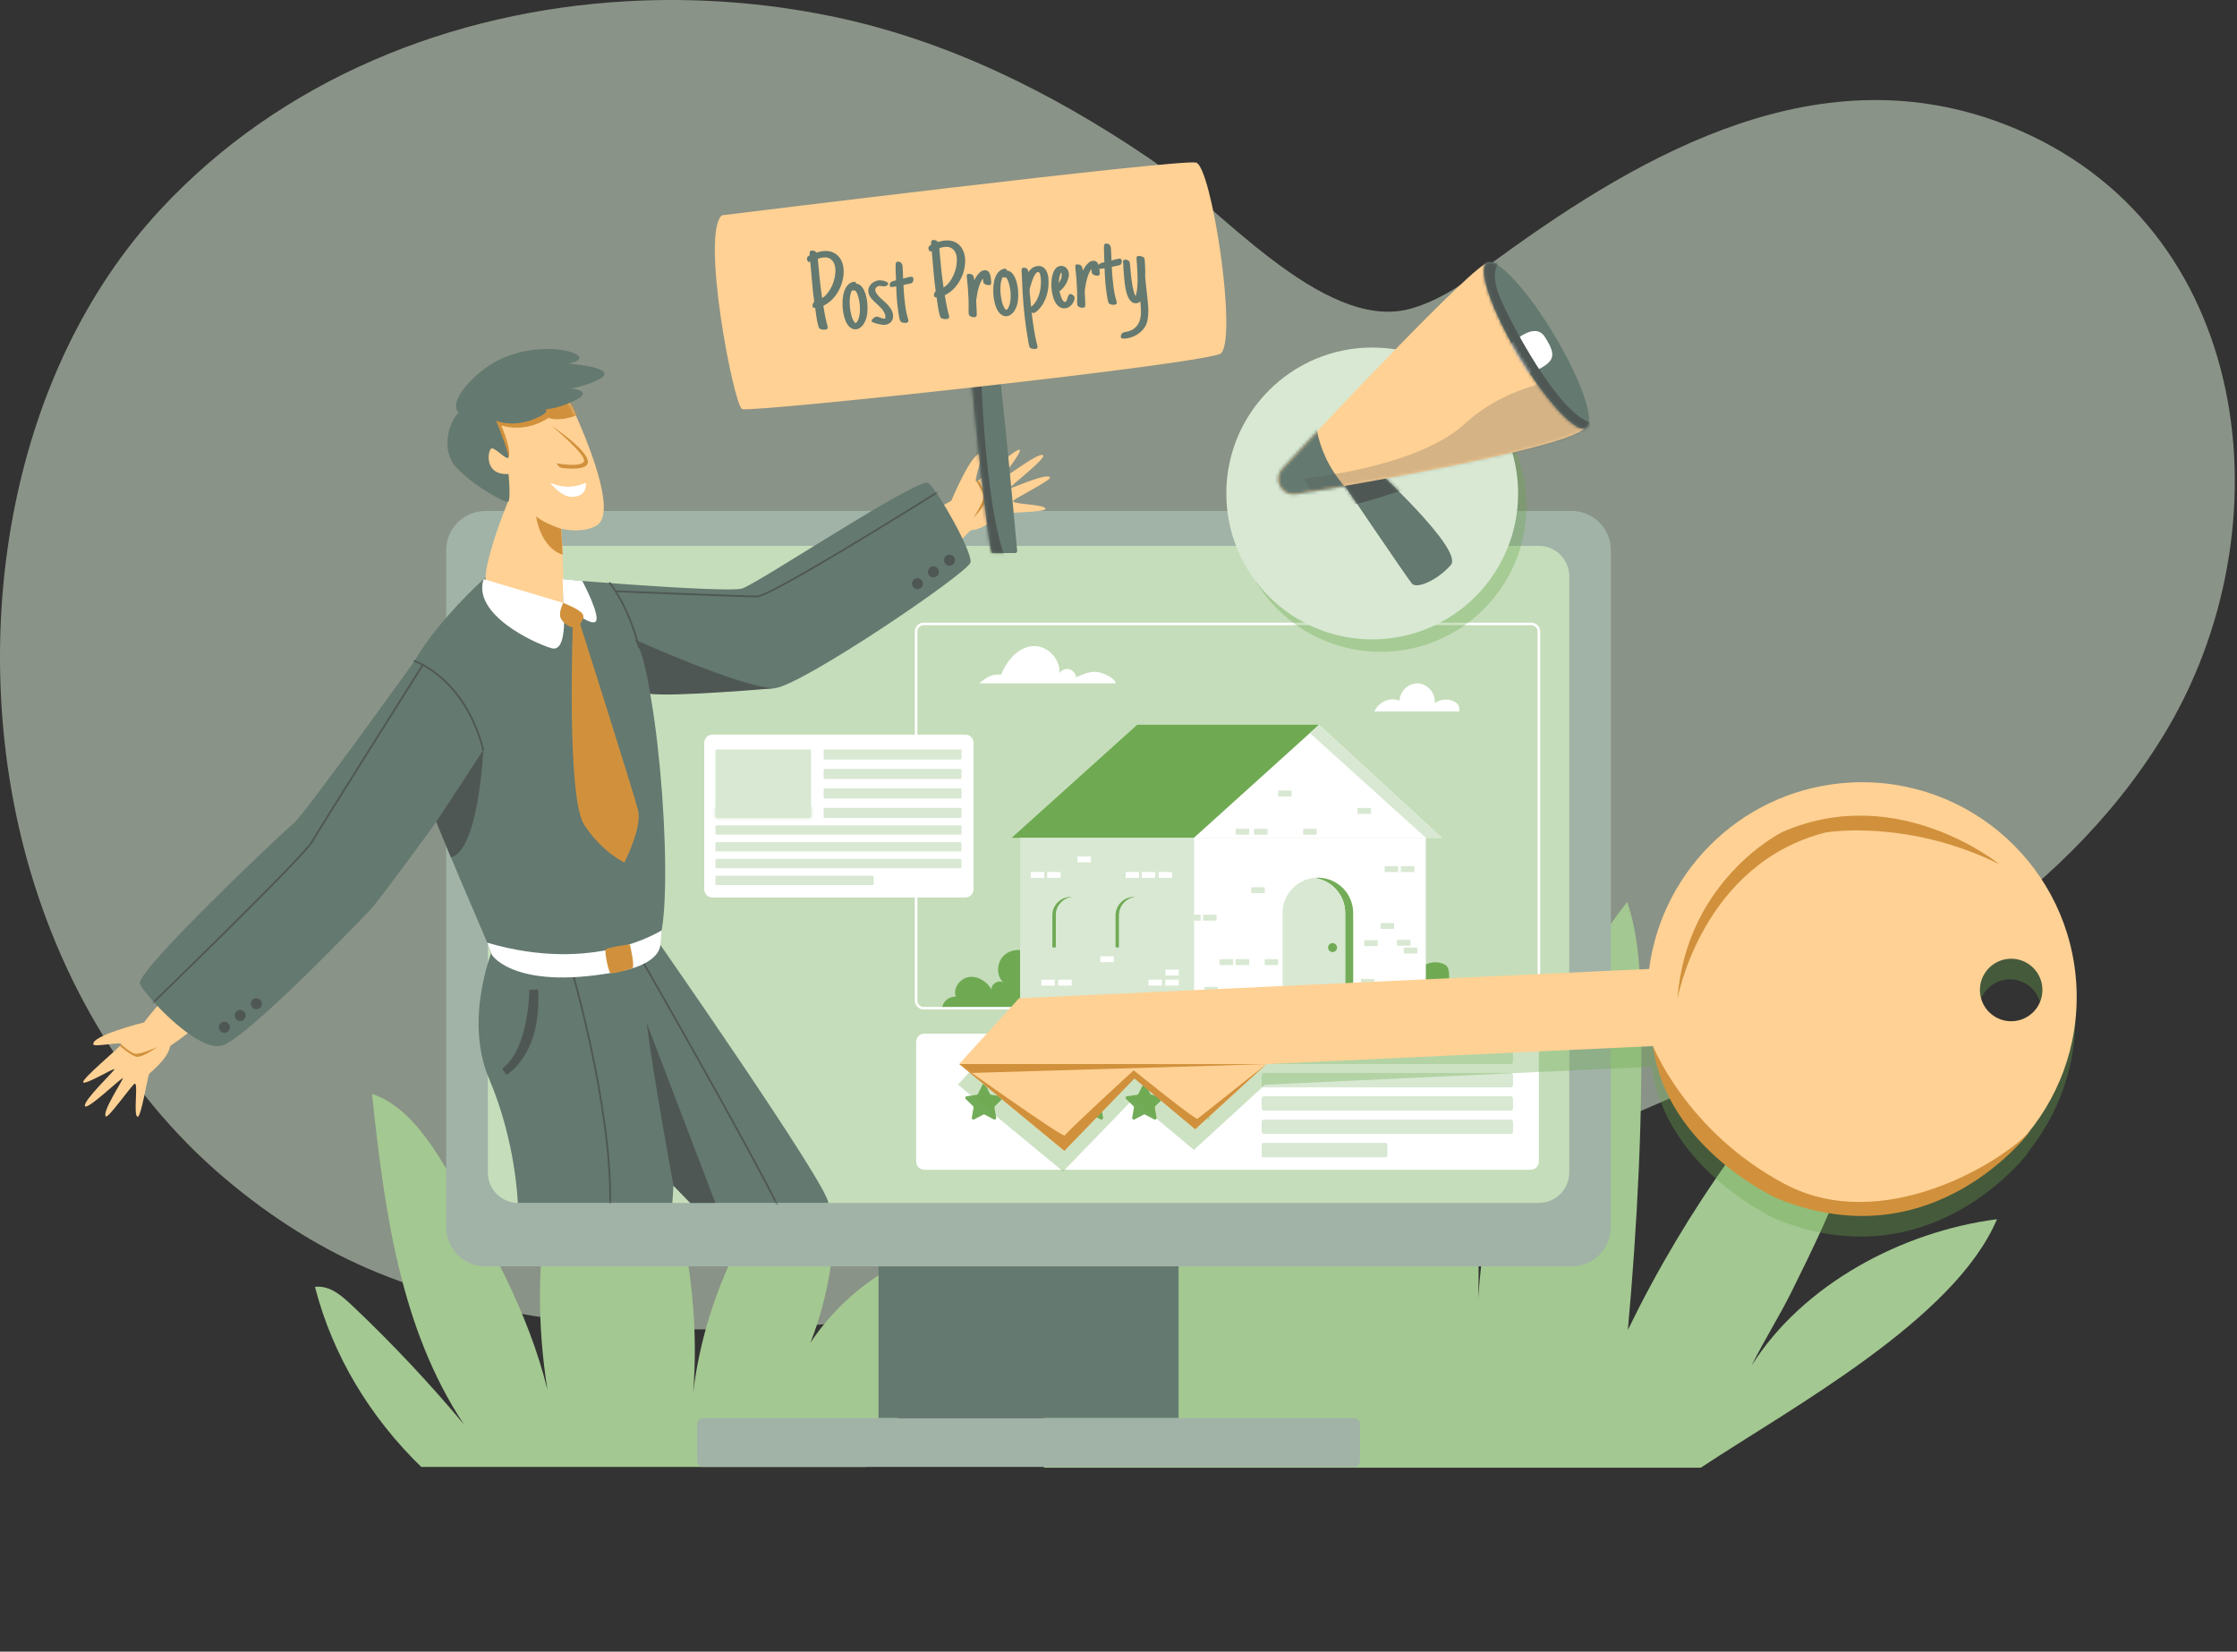 <svg width="680" height="502" viewBox="0 0 680 502" fill="none" xmlns="http://www.w3.org/2000/svg">
<rect x="0" y="0" width="680" height="502" fill="#333333" stroke="none"/>
<path d="M190.604 0.374C137.468 3.342 85.591 24.018 48.743 63.719C2.918 113.093 -8.993 190.04 6.316 253.916C15.904 293.933 36.808 331.49 68.424 358.226C82.421 370.063 98.096 380.065 115.117 386.953C183.54 414.654 269.192 403.863 339.234 388.485C400.681 374.997 460.828 355.372 518.03 329.135C571.53 304.597 625.865 275.405 657.568 223.665C696.176 160.657 685.234 67.743 610.214 38.108C553.869 15.852 500.452 45.74 455.649 78.345C447.191 84.501 438.691 91.135 428.594 93.872C402.056 101.066 369.238 61.598 349.064 47.938C319.63 28.005 287.545 12.062 252.526 4.897C232.238 0.753 211.325 -0.784 190.604 0.374Z" fill="#D8E8D2" fill-opacity="0.53"/>
<path d="M128.044 445.863C112.523 430.764 101.161 412.103 95.738 391.14C100.37 390.559 104.135 394.044 107.522 397.256C119.366 408.49 130.56 420.409 141.03 432.936C121.543 403.601 116.81 367.494 113.08 332.472C123.521 335.886 130.9 347.054 136.424 356.549C148.609 377.493 160.671 398.934 166.423 422.472C160.201 383.429 166.827 346.547 184.559 311.209C202.443 344.789 213.833 385.295 210.701 423.21C214.42 392.908 228.967 363.392 251.405 342.687C257.036 369.19 253.229 400.365 238.722 423.249C246.054 403.202 261.49 387.878 281.479 380.387C283.31 401.206 277.566 430.549 263.338 445.858H128.044V445.863Z" fill="#A3C891"/>
<path d="M317.407 446.094H428.461H474.234H517.005C544.599 427.828 594.187 401.062 607.037 370.566C578.127 374.317 547.955 390.398 532.434 415.078C536.347 407.18 540.777 400.316 544.69 392.419C557.217 367.134 570.054 340.48 568.923 312.286C551.425 320.879 537.531 335.805 526.167 351.645C514.261 368.238 503.77 385.843 494.841 404.21C497.742 371.835 499.43 339.408 498.825 306.908C498.618 295.844 498.177 284.594 494.636 274.111C466.498 310.478 450.372 356.566 448.965 402.527C451.638 360.089 443.73 318.742 425.475 280.336C419.5 290.66 413.41 303.04 408.398 313.863C389.875 353.867 306.983 403.255 317.407 446.094Z" fill="#A3C891"/>
<path d="M358.258 365.615H267.059V431.023H358.258V365.615Z" fill="#647970"/>
<path d="M477.739 384.905H147.57C140.976 384.905 135.633 379.559 135.633 372.968V167.241C135.633 160.647 140.979 155.304 147.57 155.304H477.739C484.332 155.304 489.676 160.65 489.676 167.241V372.97C489.679 379.561 484.332 384.905 477.739 384.905Z" fill="#A1B3A7"/>
<path d="M467.779 365.614H157.531C152.429 365.614 148.293 361.478 148.293 356.376V175.151C148.293 170.049 152.429 165.914 157.531 165.914H467.779C472.881 165.914 477.017 170.049 477.017 175.151V356.376C477.017 361.478 472.881 365.614 467.779 365.614Z" fill="#C5DDBA"/>
<path d="M411.612 445.863H213.693C212.698 445.863 211.891 445.056 211.891 444.06V432.826C211.891 431.831 212.698 431.024 213.693 431.024H411.612C412.608 431.024 413.415 431.831 413.415 432.826V444.06C413.415 445.056 412.608 445.863 411.612 445.863Z" fill="#A1B3A7"/>
<path d="M465.268 355.547H281.001C279.613 355.547 278.484 354.422 278.484 353.031V316.674C278.484 315.286 279.61 314.158 281.001 314.158H465.268C466.656 314.158 467.784 315.283 467.784 316.674V353.031C467.784 354.422 466.659 355.547 465.268 355.547Z" fill="white"/>
<path d="M443.573 216.251H417.766C419.09 213.344 422.459 211.783 425.435 212.946C425.488 210.05 428.278 207.499 431.168 207.703C434.059 207.908 436.459 210.828 436.103 213.703C437.629 212.689 439.623 212.285 441.341 212.92C443.061 213.554 443.751 214.427 443.573 216.251Z" fill="white"/>
<path d="M339.194 207.694H297.68C299.822 205.908 301.553 204.713 304.319 205.058C306.063 200.633 309.768 196.317 314.525 196.373C318.682 196.423 322.356 200.437 322.038 204.58C322.664 203.619 323.928 203.126 325.037 203.41C326.147 203.694 327.023 204.732 327.111 205.873C328.921 205.04 330.803 204.19 332.796 204.198C334.79 204.211 338.684 205.77 339.194 207.694Z" fill="white"/>
<path d="M459.191 323.408H384.256C383.853 323.408 383.523 323.081 383.523 322.675V319.763C383.523 319.359 383.85 319.03 384.256 319.03H459.191C459.594 319.03 459.924 319.357 459.924 319.763V322.675C459.924 323.078 459.594 323.408 459.191 323.408Z" fill="#D8E8D2"/>
<path d="M459.191 330.492H384.256C383.853 330.492 383.523 330.166 383.523 329.759V326.847C383.523 326.444 383.85 326.115 384.256 326.115H459.191C459.594 326.115 459.924 326.441 459.924 326.847V329.759C459.924 330.166 459.594 330.492 459.191 330.492Z" fill="#D8E8D2"/>
<path d="M459.191 337.579H384.256C383.853 337.579 383.523 337.252 383.523 336.846V333.934C383.523 333.531 383.85 333.202 384.256 333.202H459.191C459.594 333.202 459.924 333.528 459.924 333.934V336.846C459.924 337.252 459.594 337.579 459.191 337.579Z" fill="#D8E8D2"/>
<path d="M459.191 344.664H384.256C383.853 344.664 383.523 344.337 383.523 343.931V341.019C383.523 340.616 383.85 340.286 384.256 340.286H459.191C459.594 340.286 459.924 340.613 459.924 341.019V343.931C459.924 344.335 459.594 344.664 459.191 344.664Z" fill="#D8E8D2"/>
<path d="M421.208 351.75H384.045C383.758 351.75 383.527 351.519 383.527 351.233V347.891C383.527 347.604 383.758 347.373 384.045 347.373H421.208C421.495 347.373 421.726 347.604 421.726 347.891V351.233C421.726 351.519 421.495 351.75 421.208 351.75Z" fill="#D8E8D2"/>
<path d="M299.553 329.69L300.928 332.477C301 332.623 301.141 332.724 301.3 332.748L304.377 333.194C304.783 333.252 304.945 333.751 304.65 334.038L302.426 336.207C302.309 336.321 302.256 336.485 302.282 336.645L302.808 339.708C302.877 340.112 302.452 340.422 302.088 340.231L299.338 338.784C299.195 338.707 299.022 338.707 298.876 338.784L296.126 340.231C295.763 340.422 295.338 340.114 295.407 339.708L295.933 336.645C295.959 336.483 295.906 336.321 295.789 336.207L293.565 334.038C293.27 333.751 293.432 333.252 293.838 333.194L296.915 332.748C297.077 332.724 297.215 332.623 297.286 332.477L298.661 329.69C298.847 329.321 299.373 329.321 299.553 329.69Z" fill="#6AA74D" fill-opacity="0.93"/>
<path d="M315.807 329.69L317.182 332.477C317.254 332.623 317.395 332.724 317.554 332.748L320.631 333.194C321.037 333.252 321.199 333.751 320.904 334.038L318.68 336.207C318.563 336.321 318.51 336.485 318.536 336.645L319.062 339.708C319.131 340.112 318.706 340.422 318.342 340.231L315.592 338.784C315.449 338.707 315.276 338.707 315.13 338.784L312.38 340.231C312.017 340.422 311.592 340.114 311.661 339.708L312.187 336.645C312.213 336.483 312.16 336.321 312.043 336.207L309.819 334.038C309.524 333.751 309.686 333.252 310.092 333.194L313.169 332.748C313.331 332.724 313.469 332.623 313.54 332.477L314.915 329.69C315.101 329.321 315.624 329.321 315.807 329.69Z" fill="#6AA74D" fill-opacity="0.93"/>
<path d="M332.057 329.69L333.432 332.477C333.504 332.623 333.645 332.724 333.804 332.748L336.881 333.194C337.287 333.252 337.449 333.751 337.154 334.038L334.93 336.207C334.813 336.321 334.76 336.485 334.786 336.645L335.312 339.708C335.381 340.112 334.956 340.422 334.592 340.231L331.842 338.784C331.699 338.707 331.526 338.707 331.38 338.784L328.63 340.231C328.267 340.422 327.842 340.114 327.911 339.708L328.437 336.645C328.463 336.483 328.41 336.321 328.293 336.207L326.069 334.038C325.774 333.751 325.936 333.252 326.342 333.194L329.419 332.748C329.581 332.724 329.719 332.623 329.79 332.477L331.165 329.69C331.351 329.321 331.877 329.321 332.057 329.69Z" fill="#6AA74D" fill-opacity="0.93"/>
<path d="M348.311 329.69L349.686 332.477C349.758 332.623 349.899 332.724 350.058 332.748L353.135 333.194C353.541 333.252 353.703 333.751 353.408 334.038L351.183 336.207C351.067 336.321 351.014 336.485 351.04 336.645L351.566 339.708C351.635 340.112 351.21 340.422 350.846 340.231L348.096 338.784C347.953 338.707 347.78 338.707 347.634 338.784L344.884 340.231C344.521 340.422 344.096 340.114 344.165 339.708L344.69 336.645C344.717 336.483 344.664 336.321 344.547 336.207L342.323 334.038C342.028 333.751 342.19 333.252 342.596 333.194L345.673 332.748C345.835 332.724 345.973 332.623 346.044 332.477L347.419 329.69C347.605 329.321 348.131 329.321 348.311 329.69Z" fill="#6AA74D" fill-opacity="0.93"/>
<path d="M364.565 329.69L365.94 332.477C366.012 332.623 366.152 332.724 366.312 332.748L369.388 333.194C369.795 333.252 369.956 333.751 369.662 334.038L367.437 336.207C367.32 336.321 367.267 336.485 367.294 336.645L367.82 339.708C367.889 340.112 367.464 340.422 367.1 340.231L364.35 338.784C364.207 338.707 364.034 338.707 363.888 338.784L361.138 340.231C360.774 340.422 360.35 340.114 360.419 339.708L360.944 336.645C360.971 336.483 360.918 336.321 360.801 336.207L358.576 334.038C358.282 333.751 358.444 333.252 358.85 333.194L361.927 332.748C362.088 332.724 362.226 332.623 362.298 332.477L363.673 329.69C363.859 329.321 364.382 329.321 364.565 329.69Z" fill="#D8E8D2"/>
<path d="M315.218 306.485H286.379C286.512 304.401 288.465 302.808 290.549 302.925C289.596 300.334 291.861 297.319 294.595 296.95C297.329 296.581 300.034 298.359 301.406 300.754C301.268 299.034 303.532 297.669 304.99 298.598C302.651 296.453 302.978 292.243 305.401 290.197C307.825 288.15 311.703 288.341 314.185 290.316L315.218 306.485Z" fill="#6AA74D" fill-opacity="0.93"/>
<path d="M430.945 294.971C432.727 292.754 436.002 291.884 438.651 292.924C439.113 293.105 439.567 293.349 439.873 293.739C440.194 294.151 440.316 294.682 440.393 295.199C440.592 296.532 440.557 297.899 440.292 299.221C441.152 297.896 443.161 297.647 444.505 298.48C445.845 299.314 446.525 300.965 446.517 302.544C447.573 300.899 450.015 300.482 451.728 301.429C453.44 302.377 454.377 304.411 454.329 306.367H428.27C428.392 302.603 428.585 297.907 430.945 294.971Z" fill="#6AA74D" fill-opacity="0.93"/>
<path d="M400.938 220.289L362.906 254.639H438.298L400.938 220.289Z" fill="white"/>
<path d="M400.936 220.289H345.687L307.539 254.639H362.905L400.936 220.289Z" fill="#6AA74D" fill-opacity="0.93"/>
<path d="M392.265 254.64H391.522H362.906V306.43H391.522H392.265H433.427V254.64H392.265Z" fill="white"/>
<path d="M362.906 254.64H310.086V306.43H362.906V254.64Z" fill="#D8E8D2"/>
<path d="M400.605 266.769C400.194 266.769 399.788 266.795 399.387 266.84C404.744 267.445 408.906 271.987 408.906 277.506V306.43H411.343V277.506C411.34 271.576 406.535 266.769 400.605 266.769Z" fill="#6AA74D" fill-opacity="0.93"/>
<path d="M399.386 266.837C394.03 267.443 389.867 271.985 389.867 277.503V306.427H408.906V277.503C408.906 271.985 404.741 267.443 399.386 266.837Z" fill="#D8E8D2"/>
<path d="M326.016 272.643C325.841 272.627 325.66 272.616 325.48 272.616C322.39 272.616 319.887 275.119 319.887 278.209V287.959H320.959V278.209C320.957 275.303 323.178 272.914 326.016 272.643Z" fill="#6AA74D" fill-opacity="0.93"/>
<path d="M326.014 272.642C323.176 272.913 320.957 275.302 320.957 278.209V287.959H331.073V278.209C331.071 275.302 328.852 272.913 326.014 272.642Z" fill="#D8E8D2"/>
<path d="M345.239 272.643C345.063 272.627 344.883 272.616 344.702 272.616C341.613 272.616 339.109 275.119 339.109 278.209V287.959H340.182V278.209C340.179 275.303 342.401 272.914 345.239 272.643Z" fill="#6AA74D" fill-opacity="0.93"/>
<path d="M345.237 272.642C342.399 272.913 340.18 275.302 340.18 278.209V287.959H350.296V278.209C350.293 275.302 348.074 272.913 345.237 272.642Z" fill="#D8E8D2"/>
<path d="M433.428 254.641L398.168 222.797L400.939 220.291L438.299 254.641H433.428Z" fill="#D8E8D2"/>
<path d="M406.429 288.014C406.429 288.765 405.821 289.373 405.07 289.373C404.319 289.373 403.711 288.765 403.711 288.014C403.711 287.263 404.319 286.655 405.07 286.655C405.821 286.655 406.429 287.263 406.429 288.014Z" fill="#6AA74D" fill-opacity="0.93"/>
<path d="M320.643 297.764H316.555V299.553H320.643V297.764Z" fill="white"/>
<path d="M325.768 297.764H321.68V299.553H325.768V297.764Z" fill="white"/>
<path d="M338.549 290.643H334.461V292.432H338.549V290.643Z" fill="white"/>
<path d="M356.291 265.052H352.203V266.841H356.291V265.052Z" fill="white"/>
<path d="M374.811 291.536H370.723V293.325H374.811V291.536Z" fill="#D8E8D2"/>
<path d="M379.713 291.536H375.625V293.325H379.713V291.536Z" fill="#D8E8D2"/>
<path d="M370.186 299.966H366.098V301.755H370.186V299.966Z" fill="#D8E8D2"/>
<path d="M384.451 269.671H380.363V271.461H384.451V269.671Z" fill="#D8E8D2"/>
<path d="M369.811 278.023H365.723V279.813H369.811V278.023Z" fill="#D8E8D2"/>
<path d="M364.958 278.023H362.914V279.813H364.958V278.023Z" fill="#D8E8D2"/>
<path d="M425.014 263.265H420.926V265.054H425.014V263.265Z" fill="#D8E8D2"/>
<path d="M429.916 263.265H425.828V265.054H429.916V263.265Z" fill="#D8E8D2"/>
<path d="M418.799 285.764H414.711V287.553H418.799V285.764Z" fill="#D8E8D2"/>
<path d="M423.772 280.536H419.684V282.325H423.772V280.536Z" fill="#D8E8D2"/>
<path d="M400.217 251.908H396.129V253.697H400.217V251.908Z" fill="#D8E8D2"/>
<path d="M379.713 251.908H375.625V253.697H379.713V251.908Z" fill="#D8E8D2"/>
<path d="M385.307 251.908H381.219V253.697H385.307V251.908Z" fill="#D8E8D2"/>
<path d="M416.752 245.581H412.664V247.37H416.752V245.581Z" fill="#D8E8D2"/>
<path d="M392.623 240.282H388.535V242.071H392.623V240.282Z" fill="#D8E8D2"/>
<path d="M428.752 285.652H424.664V287.441H428.752V285.652Z" fill="#D8E8D2"/>
<path d="M430.795 288.014H426.707V289.803H430.795V288.014Z" fill="#D8E8D2"/>
<path d="M417.768 297.546H413.68V299.335H417.768V297.546Z" fill="#D8E8D2"/>
<path d="M388.537 291.536H384.449V293.325H388.537V291.536Z" fill="#D8E8D2"/>
<path d="M358.334 297.764H354.246V299.553H358.334V297.764Z" fill="white"/>
<path d="M358.334 294.705H354.246V296.494H358.334V294.705Z" fill="white"/>
<path d="M353.193 297.764H349.105V299.553H353.193V297.764Z" fill="white"/>
<path d="M351.15 265.052H347.062V266.841H351.15V265.052Z" fill="white"/>
<path d="M331.615 260.301H327.527V262.09H331.615V260.301Z" fill="white"/>
<path d="M322.412 265.052H318.324V266.841H322.412V265.052Z" fill="white"/>
<path d="M346.264 265.052H342.176V266.841H346.264V265.052Z" fill="white"/>
<path d="M317.408 265.052H313.32V266.841H317.408V265.052Z" fill="white"/>
<path d="M465.481 306.82H280.789C279.305 306.82 278.098 305.612 278.098 304.128V191.945C278.098 190.461 279.305 189.253 280.789 189.253H465.481C466.965 189.253 468.173 190.461 468.173 191.945V304.131C468.173 305.612 466.965 306.82 465.481 306.82ZM280.789 190.028C279.733 190.028 278.873 190.888 278.873 191.945V304.131C278.873 305.187 279.733 306.047 280.789 306.047H465.481C466.538 306.047 467.398 305.187 467.398 304.131V191.945C467.398 190.888 466.538 190.028 465.481 190.028H280.789Z" fill="white"/>
<path d="M293.445 272.791H216.562C215.189 272.791 214.074 271.679 214.074 270.304V225.761C214.074 224.388 215.186 223.273 216.562 223.273H293.445C294.817 223.273 295.932 224.386 295.932 225.761V270.306C295.932 271.679 294.82 272.791 293.445 272.791Z" fill="white"/>
<path d="M246.092 248.604H217.928C217.678 248.604 217.477 248.403 217.477 248.153V228.239C217.477 227.989 217.678 227.788 217.928 227.788H246.092C246.342 227.788 246.544 227.989 246.544 228.239V248.153C246.544 248.403 246.342 248.604 246.092 248.604Z" fill="#D8E8D2"/>
<mask id="mask0_2580_5329" style="mask-type:luminance" maskUnits="userSpaceOnUse" x="217" y="227" width="30" height="22">
<path d="M246.096 248.607H217.932C217.682 248.607 217.48 248.405 217.48 248.156V228.241C217.48 227.992 217.682 227.79 217.932 227.79H246.096C246.346 227.79 246.548 227.992 246.548 228.241V248.156C246.548 248.405 246.346 248.607 246.096 248.607Z" fill="white"/>
</mask>
<g mask="url(#mask0_2580_5329)">
<path d="M215.647 247.084L226.456 236.694C226.958 236.211 227.757 236.224 228.246 236.723L236.987 245.682L241.537 241.807C242.028 241.39 242.753 241.406 243.225 241.844L248.208 246.484V250.193H215.645V247.084H215.647Z" fill="#D8E8D2"/>
</g>
<mask id="mask1_2580_5329" style="mask-type:luminance" maskUnits="userSpaceOnUse" x="217" y="223" width="36" height="36">
<path d="M252.177 238.143L232.261 258.058C232.085 258.234 231.8 258.234 231.623 258.058L217.542 243.976C217.365 243.8 217.365 243.515 217.542 243.338L237.457 223.423C237.633 223.247 237.919 223.247 238.095 223.423L252.177 237.504C252.353 237.681 252.353 237.966 252.177 238.143Z" fill="white"/>
</mask>
<g mask="url(#mask1_2580_5329)">
<path d="M238.039 237.558C238.889 236.708 238.889 235.33 238.039 234.48C237.189 233.63 235.811 233.63 234.961 234.48C234.111 235.33 234.111 236.708 234.961 237.558C235.811 238.408 237.189 238.408 238.039 237.558Z" fill="#D8E8D2"/>
</g>
<path d="M291.972 230.847H250.678C250.51 230.847 250.375 230.711 250.375 230.544V228.089C250.375 227.922 250.51 227.786 250.678 227.786H291.974C292.141 227.786 292.277 227.922 292.277 228.089V230.544C292.274 230.711 292.139 230.847 291.972 230.847Z" fill="#D8E8D2"/>
<path d="M291.972 236.766H250.678C250.51 236.766 250.375 236.63 250.375 236.463V234.008C250.375 233.84 250.51 233.705 250.678 233.705H291.974C292.141 233.705 292.277 233.84 292.277 234.008V236.463C292.274 236.63 292.139 236.766 291.972 236.766Z" fill="#D8E8D2"/>
<path d="M291.972 242.685H250.678C250.51 242.685 250.375 242.549 250.375 242.382V239.927C250.375 239.759 250.51 239.624 250.678 239.624H291.974C292.141 239.624 292.277 239.759 292.277 239.927V242.382C292.274 242.549 292.139 242.685 291.972 242.685Z" fill="#D8E8D2"/>
<path d="M291.972 248.604H250.678C250.51 248.604 250.375 248.468 250.375 248.301V245.846C250.375 245.678 250.51 245.543 250.678 245.543H291.974C292.141 245.543 292.277 245.678 292.277 245.846V248.301C292.274 248.468 292.139 248.604 291.972 248.604Z" fill="#D8E8D2"/>
<path d="M291.886 253.684H217.867C217.652 253.684 217.477 253.509 217.477 253.294V251.237C217.477 251.022 217.652 250.847 217.867 250.847H291.886C292.101 250.847 292.276 251.022 292.276 251.237V253.294C292.273 253.512 292.101 253.684 291.886 253.684Z" fill="#D8E8D2"/>
<path d="M291.886 258.789H217.867C217.652 258.789 217.477 258.614 217.477 258.399V256.342C217.477 256.127 217.652 255.952 217.867 255.952H291.886C292.101 255.952 292.276 256.127 292.276 256.342V258.399C292.273 258.614 292.101 258.789 291.886 258.789Z" fill="#D8E8D2"/>
<path d="M291.886 263.897H217.867C217.652 263.897 217.477 263.722 217.477 263.507V261.449C217.477 261.234 217.652 261.059 217.867 261.059H291.886C292.101 261.059 292.276 261.234 292.276 261.449V263.507C292.273 263.722 292.101 263.897 291.886 263.897Z" fill="#D8E8D2"/>
<path d="M265.253 269.002H217.79C217.617 269.002 217.477 268.862 217.477 268.689V266.478C217.477 266.305 217.617 266.165 217.79 266.165H265.253C265.425 266.165 265.566 266.305 265.566 266.478V268.689C265.563 268.862 265.425 269.002 265.253 269.002Z" fill="#D8E8D2"/>
<path d="M32.182 339.324C30.865 338.153 37.146 328.645 37.353 327.753C37.562 326.861 26.254 337.845 25.805 336.141C25.357 334.437 34.523 325.765 34.781 325.024C35.038 324.281 25.694 329.988 25.288 328.932C24.882 327.875 36.341 318.398 36.846 317.435C37.35 316.474 28.643 318.335 28.386 317.456C27.603 314.762 43.811 310.751 43.811 310.751L43.434 311.276C45.545 308.261 49.728 303.597 49.728 303.597C49.728 303.597 59.165 310.772 59.707 311.404C60.105 311.868 54.939 315.762 51.735 317.918C51.005 321.99 45.919 325.629 45.375 326.399C44.831 327.169 42.949 339.528 41.844 339.428C40.392 339.297 42.16 328.693 40.897 329.404C39.936 329.946 32.912 339.972 32.182 339.324Z" fill="#FFD194"/>
<path d="M36.845 317.436C36.845 317.436 39.637 320.095 41.233 320.284C42.828 320.472 47.874 318.232 47.874 318.232C47.874 318.232 43.115 321.619 41.384 321.178C39.653 320.738 36.449 317.9 36.449 317.9L36.845 317.436Z" fill="#D1913C"/>
<path d="M251.785 365.624C251.785 360.437 200.733 287.19 200.733 287.19C200.088 285.829 199.364 284.751 198.549 284.01L150.496 286.567C150.496 286.567 140.529 308.804 148.707 327.975C156.886 347.146 157.398 365.624 157.398 365.624H204.386C204.386 365.624 204.527 363.66 204.712 360.341C207.792 363.548 209.849 365.624 209.849 365.624H251.785Z" fill="#647970"/>
<mask id="mask2_2580_5329" style="mask-type:luminance" maskUnits="userSpaceOnUse" x="145" y="284" width="107" height="82">
<path d="M251.785 365.624C251.785 360.437 200.733 287.191 200.733 287.191C200.088 285.829 199.364 284.751 198.549 284.011L150.496 286.567C150.496 286.567 140.529 308.804 148.707 327.975C156.886 347.146 157.398 365.624 157.398 365.624H204.386C204.386 365.624 204.527 363.66 204.712 360.342C207.792 363.549 209.849 365.624 209.849 365.624H251.785Z" fill="white"/>
</mask>
<g mask="url(#mask2_2580_5329)">
<path d="M160.905 300.85C160.905 300.85 160.879 318.736 152.645 324.818L153.937 326.695C153.937 326.695 164.741 320.857 163.565 300.723L160.905 300.85Z" fill="#4F5754"/>
</g>
<mask id="mask3_2580_5329" style="mask-type:luminance" maskUnits="userSpaceOnUse" x="145" y="284" width="107" height="82">
<path d="M251.785 365.624C251.785 360.437 200.733 287.191 200.733 287.191C200.088 285.829 199.364 284.751 198.549 284.011L150.496 286.567C150.496 286.567 140.529 308.804 148.707 327.975C156.886 347.146 157.398 365.624 157.398 365.624H204.386C204.386 365.624 204.527 363.66 204.712 360.342C207.792 363.549 209.849 365.624 209.849 365.624H251.785Z" fill="white"/>
</mask>
<g mask="url(#mask3_2580_5329)">
<path d="M185.48 365.888C185.478 365.888 185.478 365.888 185.475 365.888C185.329 365.886 185.212 365.766 185.215 365.618C185.693 336.593 173.649 295.198 173.527 294.781C173.484 294.641 173.567 294.495 173.707 294.452C173.848 294.41 173.997 294.492 174.037 294.633C174.159 295.047 186.226 336.519 185.746 365.625C185.743 365.774 185.624 365.888 185.48 365.888Z" fill="#4F5754"/>
</g>
<mask id="mask4_2580_5329" style="mask-type:luminance" maskUnits="userSpaceOnUse" x="145" y="284" width="107" height="82">
<path d="M251.785 365.624C251.785 360.437 200.733 287.191 200.733 287.191C200.088 285.829 199.364 284.751 198.549 284.011L150.496 286.567C150.496 286.567 140.529 308.804 148.707 327.975C156.886 347.146 157.398 365.624 157.398 365.624H204.386C204.386 365.624 204.527 363.66 204.712 360.342C207.792 363.549 209.849 365.624 209.849 365.624H251.785Z" fill="white"/>
</mask>
<g mask="url(#mask4_2580_5329)">
<path d="M237.594 369.116C237.496 369.116 237.4 369.06 237.355 368.967C227.297 348.37 195.002 292.123 194.675 291.558C194.604 291.431 194.646 291.269 194.774 291.194C194.901 291.123 195.063 291.165 195.137 291.293C195.461 291.858 227.767 348.121 237.833 368.733C237.896 368.866 237.843 369.023 237.711 369.089C237.673 369.108 237.634 369.116 237.594 369.116Z" fill="#4F5754"/>
</g>
<path d="M204.708 360.341C204.708 360.341 198.632 327.409 196.551 310.855L217.479 365.623H209.845L204.708 360.341Z" fill="#4F5754"/>
<path d="M319.165 145.095C318.206 143.616 307.854 148.373 306.941 148.445C306.027 148.514 318.605 139.01 316.991 138.31C315.374 137.606 305.409 145.347 304.636 145.487C303.864 145.628 310.928 137.261 309.943 136.701C308.961 136.138 297.849 146.024 296.821 146.374C295.794 146.724 298.961 138.402 298.13 138.018C295.587 136.834 289.155 152.243 289.155 152.243L289.731 151.951C286.429 153.578 281.184 157.003 281.184 157.003C281.184 157.003 286.84 167.422 287.379 168.054C287.777 168.518 292.412 164.005 295.03 161.165C299.165 161.064 303.537 156.591 304.379 156.169C305.22 155.747 317.723 155.771 317.792 154.661C317.885 153.207 307.134 153.339 308.029 152.201C308.714 151.327 319.693 145.912 319.165 145.095Z" fill="#FFD194"/>
<path d="M296.818 146.369C296.818 146.369 299.021 149.533 298.965 151.139C298.907 152.745 295.926 157.39 295.926 157.39C295.926 157.39 299.998 153.204 299.825 151.426C299.653 149.647 297.335 146.05 297.335 146.05L296.818 146.369Z" fill="#D1913C"/>
<path d="M148.252 174.898C148.252 174.898 119.859 199.795 121.566 215.823C123.27 231.851 147.023 282.683 149.577 290.309C151.515 296.093 194.101 298.015 199.782 287.442C205.463 276.869 200.347 205.932 192.846 194.337C185.341 182.742 169.985 178.991 169.985 178.991L148.252 174.898Z" fill="#647970"/>
<path d="M159.875 174.897C160.701 175.51 220.794 180.304 225.516 178.895C230.239 177.485 279.488 144.763 282.188 146.788C284.888 148.811 295.681 167.785 295.007 170.947C294.332 174.111 243.057 208.856 235.298 209.193C227.539 209.531 188.239 211.893 185.035 210.542C181.831 209.193 159.875 174.897 159.875 174.897Z" fill="#647970"/>
<mask id="mask5_2580_5329" style="mask-type:luminance" maskUnits="userSpaceOnUse" x="159" y="146" width="137" height="65">
<path d="M159.875 174.894C160.701 175.508 220.794 180.302 225.516 178.892C230.239 177.483 279.488 144.76 282.188 146.786C284.888 148.808 295.681 167.783 295.007 170.944C294.332 174.109 243.057 208.854 235.298 209.191C227.539 209.528 188.239 211.891 185.035 210.539C181.831 209.191 159.875 174.894 159.875 174.894Z" fill="white"/>
</mask>
<g mask="url(#mask5_2580_5329)">
<path d="M230.158 181.569C225.842 181.569 187.969 180.013 187.587 180C187.441 179.994 187.327 179.87 187.332 179.724C187.338 179.578 187.462 179.466 187.608 179.469C187.991 179.485 225.852 181.038 230.155 181.038C233.545 181.038 268.168 159.846 286.004 148.642C286.129 148.565 286.293 148.602 286.37 148.724C286.447 148.849 286.41 149.011 286.288 149.09C284.178 150.418 234.546 181.569 230.158 181.569Z" fill="#4F5754"/>
</g>
<path d="M144.37 126.942C146.34 123.236 155.281 117.691 163.422 117.441C168.012 117.301 172.214 120.011 174.125 124.186C178.452 133.634 187.857 156.107 181.271 159.792C178.338 161.432 174.478 161.496 170.589 160.726C171.192 166.922 171.341 181.293 171.226 183.247C171.064 185.989 151.936 181.023 148.387 178.44C144.838 175.857 154.365 152.571 154.365 152.571C151.782 148.855 141.634 132.097 144.37 126.942Z" fill="#FFD194"/>
<mask id="mask6_2580_5329" style="mask-type:luminance" maskUnits="userSpaceOnUse" x="143" y="117" width="41" height="68">
<path d="M144.367 126.944C146.336 123.238 155.277 117.693 163.418 117.443C168.008 117.303 172.21 120.013 174.121 124.188C178.448 133.636 187.853 156.109 181.267 159.794C178.334 161.434 174.474 161.498 170.585 160.728C171.188 166.924 171.337 181.295 171.222 183.249C171.061 185.991 151.932 181.025 148.383 178.442C144.834 175.859 154.361 152.573 154.361 152.573C151.778 148.857 141.63 132.099 144.367 126.944Z" fill="white"/>
</mask>
<g mask="url(#mask6_2580_5329)">
<path d="M176.725 125.635C176.725 125.635 171.124 128.465 166.667 127.021C166.667 127.021 160.413 131.696 152.391 129.32C152.391 129.32 155.733 137.188 154.543 139.033C154.543 139.033 148.234 127.143 149.078 126.119C149.922 125.094 171.437 119.312 172.666 119.612C173.892 119.912 176.725 125.635 176.725 125.635Z" fill="#D1913C"/>
</g>
<path d="M178.05 146.701C178.05 146.701 173.105 149.448 167.246 146.701C167.246 146.701 170.578 151.266 174.143 151.036C178.844 150.728 178.05 146.701 178.05 146.701Z" fill="white"/>
<path d="M167.68 129.44C167.68 129.44 178.983 138.747 177.424 140.428C175.866 142.105 169.264 140.818 169.264 140.818C169.53 141.617 170.241 142.185 171.08 142.267C173.509 142.503 178.176 142.774 178.664 140.765C179.522 137.226 167.68 129.44 167.68 129.44Z" fill="#D1913C"/>
<path d="M170.591 160.723C170.591 160.723 165.972 159.34 162.973 156.991C162.973 156.991 164.204 166.439 171.042 168.592L170.591 160.723Z" fill="#D1913C"/>
<path d="M172.732 110.493C173.879 110.302 174.893 110.007 175.585 109.574C179.058 107.406 165.867 103.326 152.937 108.794C145.087 112.112 135.802 122.005 139.412 125.417C136.524 128.074 133.851 136.735 138.608 141.944C143.927 147.765 153.314 152.687 154.362 152.572C155.411 152.458 154.577 144.059 154.577 144.059C146.932 144.588 148.286 136.56 149.433 136.298C150.58 136.032 154.108 140.091 154.548 139.032C154.885 138.219 152.117 131.142 150.803 127.877C152.974 128.698 157.253 129.568 162.968 127.102C165.976 125.804 166.47 124.96 165.859 124.408C167.991 124.23 170.746 123.574 174.194 121.984C179.323 119.619 176.99 118.541 173.51 118.05C175.739 117.732 178.394 117.028 181.396 115.651C187.788 112.717 179.843 111.133 172.732 110.493Z" fill="#647970"/>
<path d="M126.019 200.933C126.019 200.933 92.63 247.363 89.501 249.972C86.371 252.582 40.984 295.36 42.547 299.012C44.114 302.665 59.743 319.524 67.229 317.859C74.712 316.195 111.257 277.946 113.15 275.867C115.043 273.789 145.432 233.363 146.913 227.956C148.394 222.548 134.5 203.335 126.019 200.933Z" fill="#647970"/>
<mask id="mask7_2580_5329" style="mask-type:luminance" maskUnits="userSpaceOnUse" x="42" y="200" width="106" height="118">
<path d="M126.019 200.934C126.019 200.934 92.63 247.365 89.501 249.974C86.371 252.583 40.984 295.361 42.547 299.014C44.114 302.666 59.743 319.525 67.229 317.861C74.712 316.197 111.257 277.947 113.15 275.869C115.043 273.79 145.432 233.365 146.913 227.957C148.394 222.55 134.5 203.336 126.019 200.934Z" fill="white"/>
</mask>
<g mask="url(#mask7_2580_5329)">
<path d="M44.816 306.702C44.747 306.702 44.678 306.676 44.625 306.623C44.524 306.517 44.527 306.349 44.63 306.248C45.103 305.792 91.793 260.516 94.535 255.831C97.299 251.111 128.014 202.39 128.325 201.899C128.402 201.774 128.566 201.737 128.691 201.816C128.816 201.893 128.853 202.058 128.774 202.183C128.463 202.674 97.753 251.387 94.995 256.099C92.215 260.848 46.926 304.762 44.999 306.631C44.949 306.678 44.882 306.702 44.816 306.702Z" fill="#4F5754"/>
</g>
<path d="M132.625 249.778L146.912 227.953C146.912 227.953 145.542 258.528 137.074 260.595L132.625 249.778Z" fill="#4F5754"/>
<path d="M197.643 210.871C197.643 210.871 195.774 197.787 192.844 194.339C192.844 194.339 225.022 208.886 235.3 209.196C235.3 209.194 204.468 211.877 197.643 210.871Z" fill="#4F5754"/>
<path d="M171.229 183.243C171.229 183.243 172.922 198.496 167.685 197.022C162.448 195.549 143.478 186.733 147.019 176.012L171.229 183.243Z" fill="white"/>
<path d="M171.228 183.243C171.228 183.243 178.679 190.102 180.877 189.048C183.075 187.994 177.014 176.585 177.014 176.585L171.039 176.012L171.228 183.243Z" fill="white"/>
<path d="M171.231 183.241C171.231 183.241 169.429 186.459 170.671 188.325C171.914 190.191 174.488 191.165 175.29 190.634C176.089 190.101 178.043 188.003 177.066 186.565C176.089 185.129 171.231 183.241 171.231 183.241Z" fill="#D1913C"/>
<path d="M174.138 189.566C174.138 189.566 172.142 242.386 177.589 250.711C183.036 259.035 189.8 262.16 189.8 262.16C189.8 262.16 195.266 251.491 193.962 246.288C192.662 241.085 176.188 189.16 176.188 189.16L174.138 189.566Z" fill="#D1913C"/>
<path d="M149.576 290.311C149.576 290.311 156.818 301.641 189.41 295.018C189.41 295.018 200.087 293.173 200.732 287.195L201.146 282.735C201.146 282.735 180.796 296.186 148.098 286.513L149.576 290.311Z" fill="white"/>
<path d="M191.472 287.044C191.472 287.044 193.144 294.047 192.159 294.331C191.177 294.612 186.28 296.176 185.571 295.738C184.862 295.3 183.75 289.075 184.079 288.592C184.408 288.106 189.908 287.166 191.472 287.044Z" fill="#D1913C"/>
<path d="M293.57 98.361C293.57 98.361 300.183 167.657 301.619 168.087H308.592C308.951 168.087 309.229 167.782 309.198 167.426C308.547 160.243 302.763 96.927 301.414 96.741C299.984 96.542 293.57 98.361 293.57 98.361Z" fill="#647970"/>
<mask id="mask8_2580_5329" style="mask-type:luminance" maskUnits="userSpaceOnUse" x="293" y="96" width="17" height="73">
<path d="M293.57 98.358C293.57 98.358 300.183 167.655 301.619 168.085H308.592C308.951 168.085 309.229 167.779 309.198 167.424C308.547 160.241 302.763 96.925 301.414 96.739C299.984 96.54 293.57 98.358 293.57 98.358Z" fill="white"/>
</mask>
<g mask="url(#mask8_2580_5329)">
<path d="M297.879 96.721C297.802 96.915 297.879 149.592 305.77 170.276C307.167 173.937 299.832 169.976 299.832 169.976C299.832 169.976 290.422 98.338 293.57 96.724C296.716 95.108 297.879 96.721 297.879 96.721Z" fill="#4F5754"/>
</g>
<path d="M219.444 65.438C219.444 65.438 358.921 48.2 363.591 49.423C368.26 50.647 376.118 102.005 371.228 107.337C368.377 110.449 228.17 125.489 225.595 124.342C223.017 123.198 212.949 70.954 219.444 65.438Z" fill="#FFD194"/>
<path d="M146.909 228.217C146.79 228.217 146.684 228.137 146.652 228.018C143.753 216.686 138.274 209.994 134.189 206.376C129.761 202.455 125.97 201.197 125.933 201.183C125.792 201.138 125.718 200.99 125.763 200.849C125.808 200.711 125.957 200.634 126.098 200.679C126.254 200.729 130.013 201.974 134.52 205.959C138.67 209.627 144.231 216.41 147.169 227.888C147.206 228.031 147.119 228.175 146.978 228.212C146.952 228.214 146.93 228.217 146.909 228.217Z" fill="#4F5754"/>
<path d="M194.224 197.036C194.104 197.036 193.996 196.957 193.966 196.835C190.776 184.085 185.233 177.464 185.177 177.398C185.082 177.287 185.095 177.119 185.206 177.024C185.318 176.928 185.485 176.942 185.581 177.053C185.636 177.119 191.259 183.825 194.481 196.705C194.516 196.848 194.431 196.991 194.287 197.026C194.266 197.034 194.245 197.036 194.224 197.036Z" fill="#4F5754"/>
<path d="M68.2 313.899C69.123 313.899 69.872 313.151 69.872 312.227C69.872 311.303 69.123 310.555 68.2 310.555C67.276 310.555 66.527 311.303 66.527 312.227C66.527 313.151 67.276 313.899 68.2 313.899Z" fill="#4F5754"/>
<path d="M74.704 308.644C74.704 309.567 73.956 310.316 73.032 310.316C72.108 310.316 71.359 309.567 71.359 308.644C71.359 307.72 72.108 306.971 73.032 306.971C73.956 306.974 74.704 307.722 74.704 308.644Z" fill="#4F5754"/>
<path d="M77.922 306.754C78.846 306.754 79.595 306.006 79.595 305.082C79.595 304.158 78.846 303.41 77.922 303.41C76.999 303.41 76.25 304.158 76.25 305.082C76.25 306.006 76.999 306.754 77.922 306.754Z" fill="#4F5754"/>
<path d="M280.567 177.403C280.567 178.327 279.819 179.076 278.895 179.076C277.971 179.076 277.223 178.327 277.223 177.403C277.223 176.48 277.971 175.731 278.895 175.731C279.819 175.731 280.567 176.48 280.567 177.403Z" fill="#4F5754"/>
<path d="M285.399 173.82C285.399 174.744 284.651 175.492 283.727 175.492C282.803 175.492 282.055 174.744 282.055 173.82C282.055 172.896 282.803 172.147 283.727 172.147C284.651 172.147 285.399 172.899 285.399 173.82Z" fill="#4F5754"/>
<path d="M290.29 170.258C290.29 171.182 289.541 171.931 288.618 171.931C287.694 171.931 286.945 171.182 286.945 170.258C286.945 169.335 287.694 168.586 288.618 168.586C289.541 168.586 290.29 169.335 290.29 170.258Z" fill="#4F5754"/>
<path opacity="0.36" d="M617.131 349.635C616.714 350.11 616.228 350.619 615.678 351.153C625.813 339.047 631.611 323.256 630.818 306.242C629.139 270.24 598.593 242.416 562.593 244.094C530.517 245.59 504.933 269.998 500.921 300.768L309.376 309.698L291.189 329.663L323.161 356.053L344.458 334.067L362.929 349.5L384.565 329.692L502.098 324.213C506.306 355.401 539.734 370.464 539.734 370.464C587.684 390.12 617.131 349.635 617.131 349.635ZM610.536 297.675C615.777 297.429 620.225 301.479 620.468 306.722C620.713 311.962 616.663 316.41 611.421 316.653C606.18 316.899 601.732 312.849 601.489 307.606C601.244 302.366 605.294 297.918 610.536 297.675Z" fill="#6AA74D" fill-opacity="0.93"/>
<path d="M569.049 368.199C605.051 366.52 632.874 335.974 631.197 299.974C629.518 263.972 598.972 236.149 562.972 237.826C530.896 239.322 505.312 263.73 501.3 294.501L309.755 303.43L291.568 323.396L323.54 349.785L344.612 325.305L363.308 343.233L384.944 323.425L502.477 317.945C509.5 347.979 537.127 369.688 569.049 368.199ZM620.845 300.456C621.09 305.697 617.04 310.144 611.798 310.388C606.557 310.633 602.11 306.583 601.866 301.341C601.621 296.1 605.671 291.652 610.914 291.409C616.154 291.164 620.6 295.216 620.845 300.456Z" fill="#FFD194"/>
<path d="M502.476 317.945C502.476 317.945 512.827 344.173 542.632 359.922C572.437 375.671 609.13 352.965 617.508 343.369C617.508 343.369 588.06 383.854 540.113 364.196C540.113 364.196 506.682 349.135 502.476 317.945Z" fill="#D1913C"/>
<path d="M291.568 323.399C291.568 323.399 323.341 346.074 323.702 345.107C324.063 344.141 344.615 325.307 344.615 325.307C344.615 325.307 363.362 340.467 364.019 340.028C364.676 339.588 384.946 323.427 384.946 323.427L363.31 343.234L344.839 327.801L323.542 349.787L291.568 323.399Z" fill="#D1913C"/>
<path d="M291.568 323.399L384.946 323.427L295.391 326.115L291.568 323.399Z" fill="#D1913C"/>
<path d="M607.727 262.651C607.727 262.651 576.944 237.519 541.837 252.864C541.837 252.864 512.634 267.193 509.901 303.625C509.901 303.625 517.285 262.584 554.992 253.014C554.992 253.018 579.612 248.772 607.727 262.651Z" fill="#D1913C"/>
<path opacity="0.36" d="M451.037 185.119C468.357 167.798 468.357 139.716 451.037 122.396C433.717 105.076 405.635 105.076 388.314 122.396C370.994 139.716 370.994 167.798 388.314 185.119C405.635 202.439 433.717 202.439 451.037 185.119Z" fill="#6AA74D" fill-opacity="0.93"/>
<path d="M417.125 194.332C441.62 194.332 461.477 174.475 461.477 149.98C461.477 125.485 441.62 105.628 417.125 105.628C392.63 105.628 372.773 125.485 372.773 149.98C372.773 174.475 392.63 194.332 417.125 194.332Z" fill="#D8E8D2"/>
<path d="M417.018 141.494C417.018 141.494 445.111 167.089 441.01 171.742C436.909 176.395 430.655 179.074 429.208 177.391C427.761 175.708 407.066 145.104 407.066 145.104L417.018 141.494Z" fill="#647970"/>
<mask id="mask9_2580_5329" style="mask-type:luminance" maskUnits="userSpaceOnUse" x="407" y="141" width="35" height="37">
<path d="M417.018 141.49C417.018 141.49 445.111 167.085 441.01 171.738C436.909 176.392 430.655 179.07 429.208 177.387C427.761 175.704 407.066 145.1 407.066 145.1L417.018 141.49Z" fill="white"/>
</mask>
<g mask="url(#mask9_2580_5329)">
<path d="M426.844 148.753C426.844 148.753 409.316 154.842 408.294 153.499C407.272 152.156 404.18 146.825 404.18 146.825C404.18 146.825 421.981 136.85 423.088 138.45C424.198 140.051 426.844 148.753 426.844 148.753Z" fill="#4F5754"/>
</g>
<path d="M389.191 147.992C388.116 146.2 388.358 143.912 389.783 142.383C401.11 130.244 448.722 79.471 452.393 79.853C456.563 80.285 483.873 122.564 482.148 129.466C480.616 135.593 409.862 147.586 393.975 150.206C392.077 150.519 390.181 149.64 389.191 147.992Z" fill="#FFD194"/>
<mask id="mask10_2580_5329" style="mask-type:luminance" maskUnits="userSpaceOnUse" x="388" y="79" width="95" height="72">
<path d="M389.191 147.994C388.116 146.202 388.358 143.914 389.783 142.385C401.11 130.246 448.722 79.472 452.393 79.855C456.563 80.287 483.873 122.566 482.148 129.468C480.616 135.595 409.862 147.588 393.975 150.208C392.077 150.521 390.181 149.642 389.191 147.994Z" fill="white"/>
</mask>
<g mask="url(#mask10_2580_5329)">
<path d="M399.916 126.417C399.916 126.417 399.218 140.592 413.781 152.792C413.781 152.792 387.081 156.604 385.467 153.91C383.851 151.215 381.13 149.025 381.958 146.716C382.789 144.406 399.916 126.417 399.916 126.417Z" fill="#647970"/>
</g>
<mask id="mask11_2580_5329" style="mask-type:luminance" maskUnits="userSpaceOnUse" x="388" y="79" width="95" height="72">
<path d="M389.191 147.994C388.116 146.202 388.358 143.914 389.783 142.385C401.11 130.246 448.722 79.472 452.393 79.855C456.563 80.287 483.873 122.566 482.148 129.468C480.616 135.595 409.862 147.588 393.975 150.208C392.077 150.521 390.181 149.642 389.191 147.994Z" fill="white"/>
</mask>
<g mask="url(#mask11_2580_5329)">
<path opacity="0.24" d="M479.089 114.872C479.089 114.872 459.817 115.408 445.193 128.851C430.569 142.293 396.387 145.381 396.387 145.381L400.223 151.815C400.223 151.815 469.636 143.634 478.945 138.864C488.252 134.091 484.098 119.796 479.089 114.872Z" fill="#4F5754"/>
</g>
<path d="M482.121 130.079C485.083 128.303 480.744 115.624 472.43 101.76C464.116 87.895 454.974 78.097 452.012 79.873C449.05 81.649 453.389 94.329 461.703 108.193C470.017 122.057 479.158 131.856 482.121 130.079Z" fill="#647970"/>
<mask id="mask12_2580_5329" style="mask-type:luminance" maskUnits="userSpaceOnUse" x="451" y="79" width="33" height="52">
<path d="M482.121 130.083C485.083 128.306 480.744 115.627 472.43 101.763C464.116 87.899 454.974 78.1 452.012 79.876C449.05 81.653 453.389 94.332 461.703 108.196C470.017 122.06 479.158 131.859 482.121 130.083Z" fill="white"/>
</mask>
<g mask="url(#mask12_2580_5329)">
<path d="M457.945 105.903C457.945 105.903 466.15 96.735 469.692 102.53C473.233 108.324 473.652 110.56 461.548 114.671L457.945 105.903Z" fill="white"/>
</g>
<mask id="mask13_2580_5329" style="mask-type:luminance" maskUnits="userSpaceOnUse" x="451" y="79" width="33" height="52">
<path d="M482.121 130.083C485.083 128.306 480.744 115.627 472.43 101.763C464.116 87.899 454.974 78.1 452.012 79.876C449.05 81.653 453.389 94.332 461.703 108.196C470.017 122.06 479.158 131.859 482.121 130.083Z" fill="white"/>
</mask>
<g mask="url(#mask13_2580_5329)">
<path d="M455.643 80.107C455.643 80.107 452.861 82.249 455.624 89.584C458.013 95.928 474.259 127.43 484.479 128.661C484.479 128.661 483.595 133.153 480.725 133.442C477.856 133.732 466.017 123.833 462.359 116.541C458.701 109.249 446.915 89.297 446.362 85.692C445.81 82.088 452.919 77.137 455.643 80.107Z" fill="#4F5754"/>
</g>
<path d="M256.423 81.679C256.518 82.769 256.437 83.881 256.18 85.014C255.934 86.145 255.539 87.218 254.994 88.231C254.46 89.243 253.791 90.162 252.985 90.987C252.18 91.812 251.276 92.462 250.274 92.938C250.419 93.847 250.576 94.749 250.742 95.645C250.909 96.541 251.109 97.439 251.343 98.341C251.39 98.503 251.438 98.671 251.487 98.844C251.546 99.017 251.584 99.197 251.6 99.384C251.625 99.67 251.57 99.87 251.436 99.981C251.301 100.093 251.101 100.16 250.837 100.183C250.65 100.199 250.422 100.197 250.153 100.176C249.885 100.155 249.654 100.108 249.459 100.036C249.228 99.934 249.068 99.826 248.981 99.712C248.903 99.585 248.838 99.413 248.786 99.195C248.517 98.275 248.32 97.349 248.195 96.416C248.08 95.482 247.949 94.55 247.802 93.619C247.579 93.616 247.393 93.577 247.242 93.501C247.09 93.414 247.004 93.255 246.984 93.024C246.965 92.803 247.005 92.567 247.105 92.314C247.217 92.06 247.349 91.86 247.503 91.713C247.226 89.672 247.005 87.643 246.841 85.626C246.687 83.607 246.511 81.574 246.311 79.526C246.257 79.553 246.209 79.574 246.166 79.589C246.123 79.604 246.074 79.614 246.019 79.618C245.898 79.629 245.796 79.61 245.714 79.562C245.631 79.502 245.558 79.431 245.496 79.348C245.444 79.263 245.403 79.172 245.372 79.075C245.34 78.967 245.321 78.869 245.313 78.781C245.284 78.45 245.346 78.206 245.499 78.048C245.651 77.88 245.865 77.722 246.141 77.576C246.131 77.455 246.119 77.317 246.105 77.163C246.102 76.997 246.111 76.846 246.132 76.711C246.164 76.564 246.22 76.442 246.301 76.347C246.38 76.24 246.508 76.179 246.684 76.163C246.971 76.138 247.251 76.17 247.525 76.257C247.799 76.344 248.014 76.514 248.169 76.767C248.549 76.668 248.918 76.574 249.277 76.488C249.636 76.401 250.008 76.341 250.394 76.307C251.264 76.232 252.054 76.313 252.763 76.551C253.471 76.778 254.085 77.136 254.605 77.623C255.124 78.1 255.536 78.686 255.84 79.381C256.156 80.075 256.35 80.841 256.423 81.679ZM253.918 81.597C253.874 81.09 253.767 80.622 253.596 80.192C253.424 79.752 253.193 79.384 252.9 79.087C252.607 78.779 252.249 78.55 251.825 78.398C251.401 78.246 250.913 78.194 250.362 78.242C250.065 78.268 249.764 78.316 249.459 78.387C249.165 78.457 248.879 78.548 248.6 78.661C248.775 80.678 248.96 82.677 249.155 84.658C249.36 86.639 249.61 88.621 249.905 90.605C250.578 90.18 251.179 89.617 251.706 88.916C252.234 88.216 252.673 87.456 253.024 86.637C253.373 85.807 253.627 84.958 253.785 84.09C253.941 83.21 253.986 82.379 253.918 81.597Z" fill="#647970"/>
<path d="M263.644 92.142C263.727 93.101 263.728 94.067 263.646 95.04C263.574 96.001 263.327 96.927 262.905 97.819C262.773 98.085 262.618 98.349 262.441 98.608C262.262 98.857 262.06 99.085 261.834 99.294C261.62 99.512 261.374 99.689 261.097 99.824C260.833 99.969 260.546 100.055 260.237 100.082C259.752 100.124 259.318 100.045 258.934 99.846C258.563 99.656 258.229 99.391 257.933 99.05C257.647 98.698 257.395 98.297 257.179 97.85C256.972 97.391 256.799 96.923 256.657 96.446C256.526 95.958 256.418 95.485 256.334 95.026C256.261 94.566 256.209 94.159 256.178 93.807C256.144 93.41 256.122 92.974 256.114 92.497C256.106 92.02 256.119 91.531 256.153 91.028C256.198 90.524 256.266 90.025 256.356 89.528C256.457 89.031 256.599 88.563 256.783 88.125C256.966 87.677 257.198 87.273 257.478 86.916C257.757 86.548 258.091 86.246 258.482 86.013L258.483 86.029C258.819 85.811 259.164 85.687 259.516 85.656C259.737 85.637 259.912 85.672 260.042 85.761C260.171 85.838 260.239 85.988 260.247 86.209C260.863 86.267 261.379 86.516 261.794 86.957C262.21 87.398 262.545 87.924 262.798 88.535C263.062 89.145 263.255 89.778 263.379 90.433C263.513 91.088 263.602 91.657 263.644 92.142ZM259.549 88.335C259.362 88.351 259.18 88.295 259.002 88.166C258.82 88.504 258.676 88.888 258.569 89.319C258.461 89.739 258.383 90.174 258.333 90.622C258.293 91.058 258.276 91.499 258.281 91.942C258.286 92.386 258.305 92.8 258.339 93.186C258.367 93.506 258.419 93.917 258.496 94.421C258.572 94.914 258.677 95.41 258.809 95.91C258.952 96.408 259.125 96.87 259.329 97.297C259.544 97.722 259.798 98.028 260.091 98.213C260.416 97.985 260.67 97.647 260.853 97.198C261.046 96.737 261.186 96.242 261.273 95.712C261.36 95.183 261.403 94.652 261.401 94.119C261.41 93.585 261.398 93.131 261.366 92.757C261.342 92.481 261.294 92.124 261.223 91.686C261.152 91.249 261.058 90.807 260.941 90.362C260.824 89.906 260.676 89.486 260.499 89.102C260.332 88.716 260.135 88.434 259.909 88.254C259.812 88.295 259.693 88.322 259.549 88.335Z" fill="#647970"/>
<path d="M269.973 86.213C269.985 86.345 269.945 86.46 269.853 86.557C269.773 86.652 269.669 86.739 269.543 86.817C269.415 86.883 269.281 86.934 269.14 86.968C269.009 87.002 268.9 87.022 268.812 87.03C268.68 87.042 268.552 87.042 268.429 87.03C268.305 87.008 268.181 86.985 268.057 86.963C267.933 86.94 267.814 86.922 267.702 86.91C267.589 86.887 267.472 86.88 267.351 86.891C267.186 86.905 267.023 86.947 266.862 87.016C266.702 87.086 266.56 87.176 266.436 87.287C266.312 87.397 266.213 87.528 266.137 87.679C266.072 87.829 266.048 87.992 266.063 88.168C266.086 88.433 266.164 88.692 266.297 88.947C266.43 89.191 266.595 89.438 266.795 89.687C267.005 89.935 267.238 90.187 267.493 90.442C267.758 90.686 268.035 90.933 268.324 91.186C268.674 91.511 269.025 91.841 269.376 92.177C269.738 92.512 270.063 92.867 270.351 93.241C270.65 93.615 270.901 94.015 271.105 94.442C271.308 94.868 271.431 95.323 271.473 95.808C271.51 96.227 271.471 96.608 271.356 96.951C271.253 97.293 271.084 97.591 270.851 97.844C270.629 98.097 270.346 98.299 270.004 98.451C269.674 98.612 269.305 98.711 268.898 98.747C268.787 98.756 268.615 98.749 268.379 98.725C268.155 98.7 267.896 98.662 267.603 98.609C267.309 98.546 267.003 98.478 266.686 98.406C266.38 98.333 266.096 98.252 265.833 98.164C265.58 98.064 265.366 97.966 265.191 97.87C265.026 97.762 264.939 97.659 264.931 97.559C264.919 97.427 264.968 97.29 265.078 97.147C265.187 96.993 265.319 96.854 265.475 96.729C265.63 96.594 265.792 96.48 265.961 96.387C266.142 96.294 266.293 96.242 266.414 96.231C266.579 96.217 266.754 96.241 266.937 96.302C267.131 96.363 267.326 96.435 267.521 96.518C267.74 96.61 267.958 96.691 268.175 96.761C268.403 96.83 268.633 96.855 268.865 96.834C269.041 96.819 269.135 96.75 269.146 96.627C269.169 96.503 269.173 96.364 269.16 96.209C269.126 95.823 269.029 95.466 268.867 95.135C268.704 94.794 268.503 94.468 268.265 94.155C268.027 93.843 267.757 93.544 267.455 93.26C267.152 92.964 266.849 92.674 266.546 92.389C266.233 92.106 265.925 91.822 265.623 91.537C265.332 91.252 265.068 90.958 264.83 90.657C264.592 90.344 264.392 90.023 264.23 89.693C264.08 89.362 263.987 89.004 263.954 88.618C263.913 88.144 263.981 87.711 264.157 87.318C264.333 86.914 264.574 86.56 264.881 86.256C265.199 85.951 265.561 85.708 265.967 85.529C266.383 85.337 266.806 85.223 267.236 85.185C267.379 85.173 267.603 85.187 267.906 85.227C268.208 85.256 268.507 85.314 268.803 85.399C269.099 85.484 269.364 85.594 269.598 85.729C269.832 85.865 269.957 86.026 269.973 86.213Z" fill="#647970"/>
<path d="M276.131 97.469C276.141 97.59 276.123 97.697 276.075 97.79C276.027 97.872 275.96 97.939 275.876 97.99C275.803 98.041 275.717 98.076 275.619 98.096C275.533 98.126 275.445 98.144 275.357 98.152C275.236 98.162 275.091 98.158 274.923 98.14C274.767 98.131 274.609 98.106 274.45 98.064C274.291 98.022 274.142 97.969 274.003 97.903C273.875 97.826 273.772 97.729 273.695 97.614C273.619 97.509 273.541 97.311 273.46 97.018C273.389 96.713 273.32 96.364 273.253 95.97C273.184 95.565 273.119 95.138 273.058 94.688C272.996 94.227 272.935 93.788 272.877 93.371C272.829 92.954 272.786 92.58 272.746 92.25C272.716 91.909 272.694 91.655 272.68 91.49C272.613 90.719 272.559 89.974 272.519 89.256C272.489 88.526 272.457 87.779 272.424 87.016C272.369 87.021 272.315 87.031 272.261 87.047C272.206 87.063 272.152 87.073 272.097 87.078C271.955 87.112 271.808 87.142 271.655 87.166C271.512 87.19 271.364 87.208 271.21 87.221C271.023 87.238 270.854 87.219 270.705 87.165C270.556 87.112 270.472 86.969 270.452 86.738C270.428 86.462 270.469 86.237 270.576 86.061C270.683 85.885 270.826 85.745 271.006 85.64C271.185 85.525 271.383 85.441 271.6 85.389C271.817 85.326 272.029 85.274 272.236 85.234C272.269 85.231 272.291 85.229 272.302 85.228C272.312 85.216 272.334 85.209 272.367 85.206C272.367 85.073 272.364 84.912 272.358 84.724C272.352 84.524 272.345 84.308 272.335 84.076C272.315 83.711 272.298 83.324 272.284 82.915C272.27 82.494 272.258 82.096 272.247 81.719C272.236 81.331 272.234 80.993 272.242 80.704C272.249 80.403 272.264 80.191 272.287 80.067C272.329 79.919 272.38 79.798 272.438 79.704C272.508 79.609 272.642 79.553 272.84 79.536C273.281 79.497 273.635 79.611 273.902 79.876C274.17 80.142 274.321 80.484 274.358 80.903C274.4 81.388 274.426 81.874 274.435 82.362C274.455 82.848 274.475 83.341 274.496 83.838L274.52 84.686C274.793 84.629 275.064 84.555 275.334 84.465C275.593 84.387 275.853 84.314 276.114 84.247C276.386 84.179 276.648 84.134 276.902 84.112C277.122 84.093 277.298 84.139 277.43 84.249C277.561 84.349 277.636 84.509 277.655 84.73C277.676 84.972 277.652 85.213 277.584 85.452C277.516 85.691 277.377 85.88 277.167 86.021L277.184 86.019C277.142 86.045 277.012 86.09 276.796 86.153C276.578 86.205 276.328 86.26 276.044 86.318C275.772 86.375 275.499 86.432 275.226 86.489C274.965 86.545 274.768 86.585 274.637 86.607L274.621 86.609C274.652 87.228 274.689 87.841 274.73 88.448C274.771 89.043 274.818 89.65 274.872 90.267C274.946 91.116 275.046 92.017 275.174 92.972C275.311 93.915 275.478 94.811 275.674 95.66L275.871 96.392C275.931 96.576 275.986 96.76 276.035 96.944C276.083 97.117 276.115 97.292 276.131 97.469Z" fill="#647970"/>
<path d="M293.348 78.47C293.443 79.561 293.362 80.672 293.105 81.805C292.859 82.936 292.464 84.009 291.919 85.022C291.385 86.034 290.715 86.953 289.91 87.778C289.105 88.603 288.201 89.253 287.199 89.729C287.344 90.638 287.5 91.54 287.667 92.436C287.834 93.332 288.034 94.23 288.268 95.132C288.315 95.294 288.363 95.462 288.411 95.635C288.471 95.808 288.509 95.988 288.525 96.175C288.55 96.461 288.495 96.66 288.36 96.772C288.226 96.884 288.026 96.951 287.762 96.974C287.574 96.99 287.346 96.988 287.078 96.967C286.81 96.946 286.578 96.899 286.383 96.827C286.152 96.725 285.993 96.617 285.905 96.502C285.828 96.376 285.763 96.204 285.711 95.987C285.442 95.066 285.245 94.14 285.119 93.207C285.005 92.273 284.874 91.341 284.726 90.41C284.504 90.407 284.318 90.368 284.167 90.292C284.015 90.205 283.929 90.046 283.909 89.815C283.89 89.594 283.93 89.358 284.03 89.105C284.141 88.851 284.274 88.651 284.428 88.504C284.15 86.463 283.93 84.434 283.765 82.416C283.612 80.398 283.435 78.365 283.235 76.317C283.182 76.344 283.134 76.365 283.091 76.38C283.048 76.395 282.999 76.405 282.944 76.409C282.822 76.42 282.721 76.401 282.639 76.353C282.556 76.293 282.483 76.222 282.42 76.138C282.369 76.054 282.327 75.963 282.297 75.866C282.265 75.758 282.246 75.66 282.238 75.572C282.209 75.241 282.271 74.997 282.424 74.839C282.576 74.671 282.79 74.513 283.066 74.367C283.055 74.246 283.043 74.108 283.03 73.954C283.027 73.788 283.036 73.637 283.057 73.502C283.089 73.355 283.145 73.233 283.225 73.138C283.305 73.031 283.433 72.97 283.609 72.954C283.896 72.93 284.176 72.961 284.45 73.048C284.724 73.135 284.939 73.305 285.094 73.558C285.474 73.458 285.843 73.365 286.202 73.279C286.561 73.192 286.933 73.132 287.319 73.098C288.189 73.023 288.979 73.104 289.688 73.342C290.396 73.569 291.01 73.927 291.53 74.414C292.049 74.891 292.46 75.477 292.765 76.172C293.081 76.866 293.275 77.632 293.348 78.47ZM290.843 78.388C290.799 77.881 290.691 77.413 290.521 76.983C290.349 76.543 290.117 76.175 289.825 75.878C289.532 75.57 289.173 75.341 288.749 75.189C288.325 75.037 287.838 74.985 287.287 75.033C286.989 75.059 286.688 75.107 286.384 75.178C286.09 75.248 285.804 75.339 285.525 75.452C285.7 77.469 285.885 79.468 286.079 81.449C286.285 83.43 286.535 85.412 286.829 87.396C287.503 86.971 288.103 86.408 288.631 85.707C289.159 85.007 289.598 84.247 289.948 83.428C290.298 82.598 290.552 81.749 290.71 80.88C290.866 80.001 290.911 79.17 290.843 78.388Z" fill="#647970"/>
<path d="M296.255 96.402C296.09 96.417 295.906 96.41 295.704 96.384C295.513 96.356 295.325 96.3 295.14 96.216C294.966 96.131 294.812 96.023 294.678 95.89C294.555 95.745 294.484 95.568 294.466 95.359C294.439 95.05 294.424 94.746 294.42 94.447C294.426 94.135 294.433 93.83 294.44 93.529L294.441 93.546L294.444 92.43C294.443 92.03 294.433 91.593 294.414 91.117C294.394 90.641 294.369 90.16 294.338 89.674C294.317 89.177 294.291 88.691 294.261 88.216C294.231 87.741 294.199 87.305 294.164 86.909C294.144 86.677 294.119 86.446 294.088 86.216C294.066 85.973 294.045 85.731 294.024 85.489C293.995 85.28 293.969 85.049 293.947 84.796C293.924 84.531 293.903 84.289 293.884 84.069C293.864 83.837 293.875 83.647 293.918 83.499C293.971 83.339 294.14 83.247 294.427 83.222C294.68 83.2 294.951 83.243 295.237 83.351C295.535 83.459 295.75 83.629 295.881 83.862L295.865 83.863C295.93 83.979 295.986 84.174 296.032 84.448C296.088 84.71 296.131 84.945 296.16 85.153C296.323 84.85 296.506 84.529 296.709 84.189C296.924 83.849 297.157 83.534 297.41 83.246C297.661 82.946 297.934 82.695 298.227 82.492C298.52 82.289 298.843 82.172 299.196 82.141C299.659 82.101 300.021 82.186 300.284 82.397C300.546 82.607 300.748 82.883 300.889 83.227C301.029 83.559 301.121 83.922 301.167 84.318C301.211 84.703 301.248 85.055 301.275 85.375L301.287 85.507C301.298 85.639 301.304 85.772 301.305 85.905C301.315 86.026 301.303 86.144 301.269 86.258C301.244 86.36 301.185 86.448 301.092 86.523C301.01 86.597 300.886 86.641 300.72 86.655C300.544 86.671 300.355 86.665 300.153 86.638C299.95 86.6 299.756 86.539 299.571 86.455C299.397 86.371 299.243 86.262 299.109 86.129C298.975 85.985 298.893 85.815 298.865 85.617C298.857 85.529 298.85 85.441 298.842 85.353C298.834 85.265 298.832 85.176 298.836 85.087C298.831 85.032 298.825 84.966 298.818 84.889C298.822 84.799 298.82 84.716 298.813 84.639C298.491 85.022 298.215 85.485 297.985 86.027C297.765 86.568 297.571 87.14 297.401 87.743C297.242 88.345 297.112 88.951 297.009 89.559C296.906 90.156 296.82 90.697 296.751 91.18L296.755 91.23C296.751 91.574 296.759 91.912 296.776 92.244C296.794 92.575 296.813 92.918 296.832 93.271C296.856 93.669 296.874 94.073 296.888 94.482C296.912 94.891 296.919 95.29 296.908 95.68C296.905 95.891 296.852 96.056 296.752 96.176C296.663 96.306 296.498 96.381 296.255 96.402Z" fill="#647970"/>
<path d="M309.461 88.16C309.544 89.119 309.545 90.085 309.463 91.058C309.391 92.019 309.144 92.945 308.722 93.837C308.59 94.104 308.435 94.367 308.258 94.626C308.08 94.875 307.877 95.104 307.651 95.312C307.437 95.531 307.191 95.707 306.915 95.842C306.65 95.987 306.363 96.073 306.054 96.1C305.57 96.142 305.135 96.064 304.752 95.864C304.38 95.674 304.046 95.409 303.75 95.068C303.464 94.716 303.213 94.316 302.996 93.868C302.79 93.409 302.616 92.941 302.474 92.465C302.343 91.976 302.235 91.503 302.151 91.044C302.078 90.584 302.026 90.178 301.995 89.825C301.961 89.428 301.939 88.992 301.931 88.515C301.923 88.038 301.936 87.549 301.97 87.046C302.015 86.543 302.083 86.043 302.173 85.546C302.274 85.049 302.417 84.582 302.601 84.144C302.784 83.695 303.015 83.292 303.295 82.934C303.574 82.566 303.908 82.265 304.299 82.031L304.3 82.047C304.636 81.829 304.981 81.705 305.334 81.674C305.554 81.655 305.729 81.69 305.859 81.779C305.988 81.856 306.056 82.006 306.064 82.227C306.68 82.285 307.196 82.534 307.612 82.975C308.027 83.417 308.362 83.943 308.615 84.553C308.879 85.163 309.072 85.796 309.196 86.451C309.331 87.106 309.419 87.675 309.461 88.16ZM305.367 84.353C305.179 84.369 304.997 84.313 304.819 84.184C304.637 84.522 304.493 84.906 304.386 85.337C304.278 85.757 304.2 86.192 304.15 86.64C304.11 87.077 304.093 87.517 304.098 87.96C304.103 88.404 304.123 88.819 304.156 89.204C304.184 89.524 304.236 89.936 304.313 90.44C304.39 90.933 304.494 91.429 304.626 91.928C304.769 92.426 304.943 92.888 305.146 93.315C305.361 93.74 305.615 94.046 305.909 94.231C306.233 94.003 306.487 93.665 306.67 93.216C306.863 92.755 307.003 92.26 307.09 91.73C307.177 91.201 307.22 90.67 307.218 90.137C307.227 89.603 307.216 89.149 307.183 88.775C307.159 88.499 307.111 88.142 307.04 87.705C306.969 87.267 306.875 86.825 306.758 86.38C306.641 85.924 306.493 85.504 306.316 85.12C306.149 84.734 305.952 84.452 305.726 84.272C305.63 84.313 305.51 84.34 305.367 84.353Z" fill="#647970"/>
<path d="M313.164 90.337C313.21 90.865 313.247 91.351 313.274 91.793C313.312 92.233 313.365 92.717 313.433 93.244L313.712 93.003L313.884 92.872C314.387 92.395 314.809 91.831 315.152 91.18C315.506 90.516 315.784 89.82 315.987 89.092C316.19 88.364 316.32 87.625 316.377 86.876C316.444 86.116 316.449 85.399 316.39 84.727C316.379 84.595 316.357 84.413 316.326 84.183C316.305 83.941 316.263 83.706 316.198 83.478C316.134 83.251 316.051 83.058 315.948 82.9C315.845 82.732 315.711 82.654 315.545 82.669C315.281 82.692 315.025 82.875 314.777 83.219C314.529 83.562 314.303 83.965 314.099 84.427C313.906 84.888 313.736 85.352 313.588 85.82C313.439 86.277 313.331 86.636 313.265 86.897C313.266 86.908 313.261 86.914 313.25 86.915C313.25 86.915 313.25 86.921 313.251 86.932L313.253 86.948C313.2 87.108 313.143 87.28 313.081 87.463C313.03 87.645 313 87.814 312.992 87.97C312.983 88.126 312.982 88.304 312.988 88.503C312.993 88.692 313.005 88.89 313.023 89.1C313.033 89.21 313.042 89.32 313.052 89.43C313.072 89.529 313.085 89.622 313.093 89.71C313.103 89.831 313.114 89.947 313.123 90.057C313.143 90.155 313.156 90.248 313.164 90.337ZM315.386 105.365C315.407 105.607 315.355 105.778 315.231 105.878C315.106 105.977 314.934 106.037 314.713 106.056C314.449 106.079 314.153 106.06 313.826 106C313.5 105.95 313.233 105.824 313.027 105.62C312.965 105.547 312.89 105.326 312.803 104.956C312.726 104.586 312.644 104.149 312.555 103.646C312.468 103.154 312.385 102.639 312.305 102.102C312.226 101.576 312.152 101.11 312.083 100.706L311.941 99.835C311.604 97.489 311.333 95.136 311.128 92.778C311.008 91.401 310.913 90.049 310.842 88.723C310.781 87.385 310.719 86.03 310.656 84.659L310.571 82.918C310.556 82.742 310.541 82.571 310.526 82.406C310.522 82.228 310.529 82.056 310.548 81.888C310.591 81.74 310.647 81.624 310.718 81.54C310.798 81.444 310.932 81.388 311.119 81.372C311.593 81.33 311.953 81.444 312.198 81.711C312.442 81.967 312.599 82.298 312.667 82.703C312.978 82.187 313.363 81.765 313.823 81.436C314.294 81.107 314.849 80.914 315.488 80.859C316.028 80.812 316.49 80.894 316.875 81.105C317.27 81.314 317.595 81.603 317.849 81.969C318.102 82.325 318.293 82.735 318.423 83.202C318.562 83.656 318.651 84.109 318.691 84.561C318.766 85.431 318.765 86.308 318.686 87.192C318.607 88.065 318.437 88.924 318.177 89.768C317.928 90.6 317.586 91.401 317.154 92.171C316.72 92.931 316.192 93.621 315.568 94.241C315.487 94.326 315.389 94.418 315.276 94.516C315.162 94.615 315.043 94.709 314.917 94.797C314.792 94.886 314.66 94.964 314.521 95.031C314.394 95.098 314.275 95.136 314.165 95.146C314.044 95.156 313.937 95.138 313.844 95.09C313.751 95.043 313.668 94.984 313.595 94.912C313.683 95.671 313.779 96.456 313.883 97.269C313.998 98.08 314.118 98.891 314.244 99.702C314.371 100.523 314.508 101.333 314.655 102.131C314.813 102.928 314.986 103.695 315.172 104.434C315.217 104.574 315.258 104.721 315.293 104.873C315.341 105.036 315.372 105.199 315.386 105.365Z" fill="#647970"/>
<path d="M326.646 90.447C326.675 90.778 326.611 91.127 326.454 91.496C326.309 91.864 326.106 92.21 325.845 92.532C325.583 92.843 325.273 93.109 324.915 93.329C324.568 93.548 324.212 93.673 323.848 93.705C323.331 93.75 322.876 93.689 322.484 93.523C322.091 93.347 321.742 93.099 321.437 92.782C321.131 92.453 320.87 92.076 320.656 91.651C320.452 91.224 320.281 90.784 320.141 90.33C320.001 89.865 319.889 89.402 319.804 88.944C319.73 88.472 319.676 88.044 319.643 87.659C319.614 87.328 319.596 86.935 319.59 86.481C319.595 86.025 319.62 85.551 319.666 85.059C319.723 84.565 319.814 84.074 319.938 83.586C320.062 83.098 320.229 82.656 320.439 82.26C320.66 81.864 320.931 81.535 321.253 81.274C321.585 81.012 321.977 80.861 322.429 80.822C322.782 80.791 323.102 80.835 323.39 80.955C323.689 81.073 323.942 81.245 324.151 81.471C324.369 81.686 324.542 81.943 324.668 82.243C324.805 82.541 324.887 82.856 324.916 83.187C324.953 83.617 324.895 84.094 324.741 84.618C324.586 85.142 324.37 85.654 324.092 86.156C323.824 86.657 323.509 87.117 323.146 87.537C322.793 87.945 322.432 88.266 322.064 88.497C322.103 88.694 322.172 88.982 322.272 89.362C322.371 89.731 322.491 90.098 322.634 90.463C322.788 90.827 322.954 91.14 323.132 91.402C323.321 91.663 323.526 91.784 323.747 91.765C323.857 91.755 323.947 91.714 324.019 91.641C324.101 91.568 324.171 91.473 324.227 91.357C324.284 91.241 324.328 91.115 324.361 90.979C324.405 90.842 324.443 90.711 324.477 90.586L324.556 90.346C324.575 90.311 324.584 90.288 324.583 90.277C324.593 90.265 324.603 90.247 324.612 90.224C324.676 90.074 324.737 89.936 324.792 89.809C324.859 89.681 324.954 89.567 325.079 89.468L325.062 89.469C325.103 89.421 325.145 89.395 325.189 89.391C325.243 89.376 325.292 89.366 325.336 89.362C325.457 89.352 325.593 89.379 325.743 89.443C325.893 89.508 326.034 89.596 326.166 89.706C326.296 89.806 326.406 89.924 326.496 90.061C326.585 90.186 326.635 90.315 326.646 90.447ZM322.74 83.442C322.731 83.332 322.715 83.217 322.693 83.097C322.672 82.977 322.635 82.874 322.583 82.79C322.445 82.991 322.327 83.229 322.229 83.504C322.141 83.767 322.071 84.045 322.019 84.338C321.965 84.62 321.924 84.907 321.893 85.198C321.874 85.488 321.864 85.756 321.863 86C322.12 85.634 322.34 85.226 322.523 84.777C322.705 84.317 322.777 83.872 322.74 83.442Z" fill="#647970"/>
<path d="M329.246 93.535C329.081 93.55 328.897 93.543 328.695 93.516C328.504 93.489 328.316 93.433 328.131 93.349C327.957 93.264 327.803 93.156 327.669 93.023C327.546 92.878 327.475 92.701 327.457 92.492C327.43 92.183 327.415 91.879 327.411 91.58C327.417 91.268 327.424 90.963 327.431 90.662L327.432 90.679L327.435 89.563C327.434 89.163 327.424 88.725 327.405 88.25C327.385 87.774 327.36 87.293 327.329 86.807C327.308 86.31 327.282 85.823 327.252 85.349C327.222 84.874 327.19 84.438 327.155 84.041C327.135 83.81 327.11 83.579 327.078 83.349C327.057 83.106 327.036 82.864 327.015 82.621C326.986 82.413 326.96 82.182 326.938 81.929C326.915 81.664 326.894 81.422 326.875 81.201C326.855 80.97 326.866 80.78 326.909 80.632C326.962 80.472 327.131 80.38 327.418 80.355C327.671 80.333 327.941 80.376 328.228 80.484C328.526 80.591 328.741 80.762 328.872 80.994L328.856 80.996C328.921 81.112 328.977 81.307 329.023 81.581C329.079 81.842 329.122 82.077 329.151 82.286C329.313 81.983 329.497 81.662 329.7 81.322C329.915 80.982 330.148 80.667 330.401 80.379C330.652 80.079 330.925 79.828 331.218 79.625C331.511 79.422 331.834 79.305 332.187 79.274C332.649 79.234 333.012 79.319 333.275 79.529C333.537 79.74 333.739 80.016 333.88 80.359C334.02 80.691 334.112 81.055 334.158 81.451C334.202 81.836 334.238 82.188 334.266 82.507L334.278 82.64C334.289 82.772 334.295 82.905 334.296 83.038C334.306 83.159 334.294 83.277 334.26 83.391C334.235 83.493 334.176 83.581 334.083 83.656C334.001 83.73 333.877 83.774 333.711 83.788C333.535 83.803 333.346 83.798 333.144 83.771C332.941 83.733 332.747 83.672 332.562 83.588C332.388 83.503 332.234 83.395 332.1 83.262C331.966 83.118 331.884 82.948 331.856 82.75C331.848 82.662 331.841 82.574 331.833 82.486C331.825 82.398 331.823 82.309 331.827 82.22C331.822 82.165 331.816 82.099 331.809 82.022C331.813 81.932 331.811 81.849 331.804 81.772C331.482 82.155 331.206 82.618 330.976 83.16C330.756 83.701 330.562 84.273 330.392 84.876C330.233 85.478 330.103 86.083 330 86.692C329.897 87.289 329.81 87.83 329.741 88.313L329.746 88.363C329.742 88.707 329.75 89.045 329.767 89.377C329.785 89.708 329.804 90.051 329.823 90.404C329.847 90.802 329.865 91.206 329.879 91.615C329.903 92.024 329.91 92.423 329.899 92.812C329.896 93.024 329.843 93.189 329.743 93.309C329.654 93.439 329.489 93.514 329.246 93.535Z" fill="#647970"/>
<path d="M339.468 91.964C339.478 92.085 339.46 92.192 339.413 92.285C339.364 92.367 339.298 92.434 339.214 92.486C339.14 92.537 339.054 92.572 338.956 92.591C338.87 92.621 338.783 92.64 338.695 92.647C338.573 92.658 338.429 92.654 338.261 92.635C338.104 92.627 337.947 92.602 337.788 92.56C337.629 92.518 337.48 92.464 337.341 92.399C337.212 92.321 337.109 92.225 337.032 92.109C336.957 92.005 336.878 91.806 336.798 91.513C336.727 91.209 336.657 90.859 336.59 90.466C336.521 90.061 336.457 89.633 336.395 89.184C336.333 88.723 336.273 88.284 336.214 87.867C336.167 87.449 336.123 87.076 336.083 86.746C336.054 86.404 336.032 86.151 336.017 85.986C335.95 85.214 335.897 84.47 335.857 83.751C335.826 83.021 335.795 82.275 335.762 81.511C335.707 81.516 335.652 81.527 335.598 81.542C335.544 81.558 335.489 81.569 335.434 81.573C335.293 81.608 335.145 81.637 334.992 81.662C334.85 81.685 334.702 81.704 334.547 81.717C334.36 81.733 334.192 81.715 334.043 81.661C333.894 81.607 333.809 81.465 333.789 81.233C333.765 80.958 333.807 80.732 333.913 80.556C334.02 80.38 334.164 80.24 334.343 80.136C334.522 80.02 334.72 79.937 334.938 79.885C335.154 79.821 335.366 79.769 335.574 79.729C335.607 79.726 335.629 79.725 335.64 79.724C335.65 79.712 335.671 79.704 335.704 79.701C335.704 79.568 335.701 79.407 335.696 79.219C335.69 79.02 335.682 78.804 335.673 78.572C335.652 78.207 335.635 77.82 335.622 77.41C335.607 76.99 335.595 76.591 335.585 76.215C335.573 75.827 335.571 75.488 335.58 75.199C335.587 74.899 335.602 74.686 335.624 74.562C335.667 74.414 335.717 74.293 335.776 74.199C335.845 74.105 335.979 74.049 336.177 74.031C336.618 73.993 336.972 74.106 337.24 74.372C337.507 74.637 337.659 74.98 337.695 75.398C337.737 75.883 337.763 76.369 337.772 76.857C337.792 77.344 337.813 77.836 337.834 78.334L337.857 79.181C338.13 79.124 338.401 79.05 338.671 78.96C338.931 78.882 339.191 78.81 339.451 78.743C339.723 78.675 339.986 78.63 340.239 78.608C340.459 78.589 340.635 78.634 340.767 78.745C340.898 78.845 340.973 79.005 340.992 79.225C341.013 79.468 340.99 79.708 340.922 79.947C340.854 80.186 340.715 80.376 340.505 80.516L340.521 80.515C340.479 80.541 340.35 80.585 340.133 80.649C339.916 80.701 339.665 80.756 339.382 80.814C339.109 80.871 338.836 80.928 338.564 80.985C338.302 81.041 338.106 81.08 337.974 81.103L337.958 81.104C337.989 81.723 338.026 82.336 338.068 82.943C338.108 83.539 338.156 84.146 338.209 84.763C338.283 85.611 338.384 86.513 338.511 87.468C338.648 88.41 338.815 89.306 339.011 90.155L339.208 90.888C339.268 91.071 339.323 91.255 339.372 91.439C339.421 91.613 339.453 91.788 339.468 91.964Z" fill="#647970"/>
<path d="M348.99 92.685C349.029 93.137 349.054 93.612 349.064 94.111C349.074 94.61 349.062 95.111 349.028 95.613C348.995 96.127 348.933 96.632 348.843 97.128C348.753 97.624 348.627 98.09 348.465 98.526C348.188 99.172 347.816 99.749 347.349 100.255C346.895 100.772 346.384 101.216 345.817 101.588C345.249 101.959 344.637 102.256 343.979 102.48C343.321 102.704 342.651 102.845 341.968 102.905C341.868 102.913 341.752 102.918 341.619 102.918C341.475 102.92 341.335 102.904 341.199 102.872C341.063 102.85 340.948 102.799 340.852 102.718C340.756 102.638 340.702 102.521 340.688 102.366C340.683 102.3 340.693 102.233 340.721 102.164C340.719 102.142 340.722 102.119 340.732 102.096C340.731 102.085 340.73 102.074 340.729 102.063C340.787 101.836 340.859 101.652 340.947 101.511C341.035 101.37 341.141 101.256 341.267 101.167C341.382 101.09 341.527 101.028 341.7 100.979C341.864 100.943 342.055 100.904 342.273 100.863C342.975 100.769 343.628 100.545 344.23 100.193L344.231 100.21C344.917 99.795 345.441 99.305 345.802 98.741C346.176 98.187 346.44 97.581 346.594 96.924C346.759 96.276 346.839 95.598 346.833 94.888C346.827 94.178 346.793 93.465 346.73 92.749C346.716 92.583 346.705 92.462 346.699 92.385C346.692 92.308 346.686 92.236 346.68 92.17C346.675 92.115 346.67 92.049 346.663 91.972C346.656 91.894 346.64 91.774 346.615 91.609C346.255 91.941 345.866 92.124 345.447 92.161C344.962 92.203 344.537 92.106 344.173 91.872C343.818 91.625 343.507 91.297 343.238 90.887C342.979 90.466 342.76 89.985 342.58 89.445C342.41 88.894 342.267 88.335 342.151 87.767C342.045 87.188 341.957 86.624 341.887 86.075C341.828 85.525 341.78 85.035 341.743 84.606L341.682 83.911C341.632 83.327 341.582 82.754 341.533 82.192C341.495 81.629 341.468 81.066 341.453 80.501L341.431 80.253C341.42 80.121 341.408 79.988 341.397 79.856C341.385 79.724 341.385 79.596 341.397 79.473C341.425 79.293 341.475 79.161 341.545 79.077C341.627 78.992 341.761 78.942 341.949 78.925C342.037 78.918 342.12 78.916 342.198 78.92C342.287 78.924 342.377 78.933 342.467 78.947C342.684 79.017 342.857 79.096 342.987 79.185C343.116 79.263 343.214 79.365 343.28 79.493C343.357 79.608 343.408 79.748 343.433 79.912C343.47 80.076 343.497 80.267 343.517 80.488L343.709 82.703C343.732 82.967 343.761 83.298 343.795 83.694C343.84 84.079 343.893 84.502 343.955 84.963C344.018 85.424 344.087 85.901 344.163 86.394C344.239 86.886 344.33 87.362 344.437 87.819C344.543 88.276 344.657 88.693 344.779 89.071C344.9 89.449 345.038 89.759 345.193 90.001C345.354 89.554 345.481 89.038 345.574 88.453C345.667 87.856 345.728 87.223 345.759 86.555C345.8 85.874 345.812 85.179 345.794 84.47C345.788 83.76 345.767 83.068 345.731 82.394C345.705 81.719 345.667 81.084 345.615 80.489C345.573 79.882 345.533 79.352 345.494 78.9C345.484 78.79 345.474 78.675 345.463 78.553C345.463 78.42 345.48 78.302 345.516 78.199C345.55 78.085 345.603 77.992 345.675 77.919C345.757 77.845 345.881 77.801 346.046 77.787C346.123 77.78 346.207 77.784 346.297 77.798C346.398 77.811 346.483 77.826 346.551 77.843C346.573 77.841 346.595 77.844 346.618 77.853C346.651 77.851 346.679 77.848 346.701 77.846C346.86 77.888 347.014 77.93 347.162 77.973C347.31 78.015 347.437 78.076 347.544 78.156C347.661 78.224 347.752 78.321 347.819 78.449C347.897 78.575 347.945 78.743 347.963 78.952C347.985 79.206 348.005 79.498 348.022 79.83C348.05 80.149 348.068 80.486 348.077 80.841C348.097 81.195 348.11 81.543 348.118 81.886C348.125 82.219 348.128 82.518 348.129 82.785L348.113 83.369C348.105 83.525 348.102 83.681 348.104 83.836C348.106 83.991 348.113 84.135 348.125 84.267C348.186 84.972 348.253 85.677 348.325 86.382C348.397 87.075 348.474 87.773 348.557 88.476C348.641 89.18 348.718 89.883 348.791 90.588C348.862 91.281 348.928 91.98 348.99 92.685Z" fill="#647970"/>
</svg>
